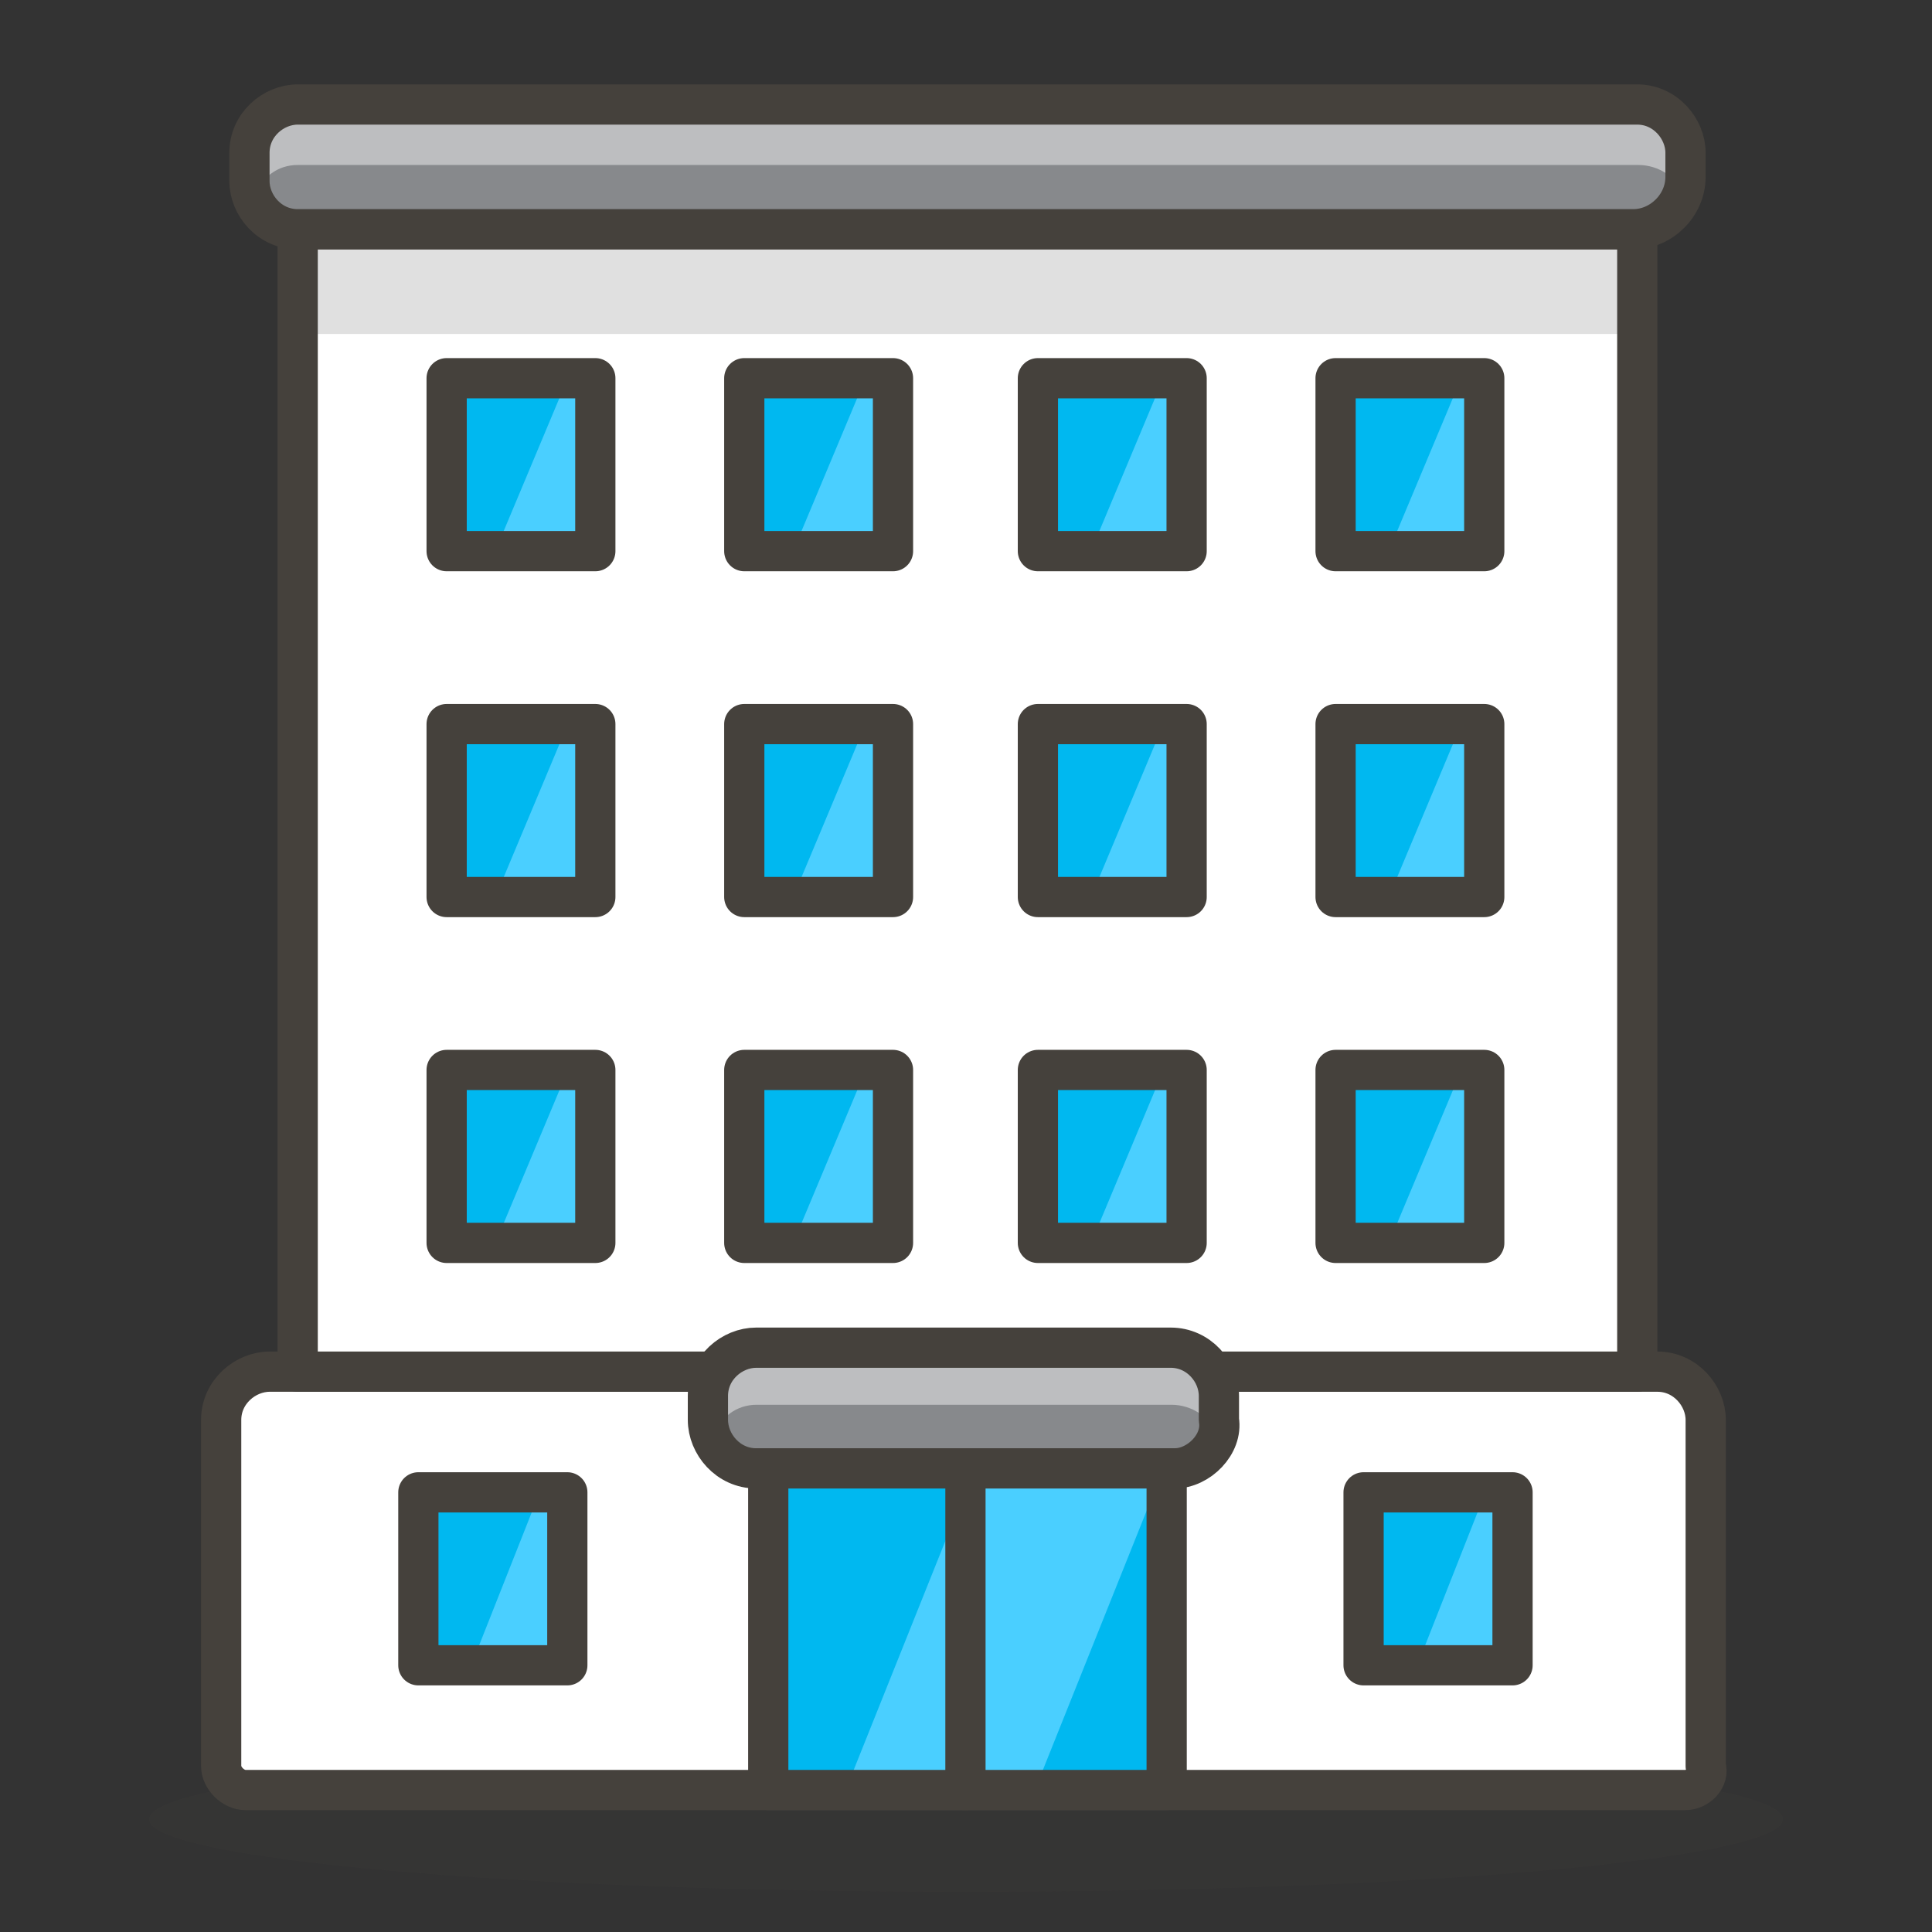 <?xml version="1.0" encoding="UTF-8"?>
<svg xmlns="http://www.w3.org/2000/svg" xmlns:xlink="http://www.w3.org/1999/xlink" width="28px" height="28px" viewBox="0 0 28 28" version="1.1">
<rect x="0" y="0" width="28" height="28" fill="#333333" stroke="none"/>
<defs>
<filter id="alpha" filterUnits="objectBoundingBox" x="0%" y="0%" width="100%" height="100%">
  <feColorMatrix type="matrix" in="SourceGraphic" values="0 0 0 0 1 0 0 0 0 1 0 0 0 0 1 0 0 0 1 0"/>
</filter>
<mask id="mask0">
  <g filter="url(#alpha)">
<rect x="0" y="0" width="28" height="28" style="fill:rgb(0%,0%,0%);fill-opacity:0.149;stroke:none;"/>
  </g>
</mask>
<clipPath id="clip1">
  <rect x="0" y="0" width="28" height="28"/>
</clipPath>
<g id="surface5" clip-path="url(#clip1)">
<path style=" stroke:none;fill-rule:nonzero;fill:rgb(27.059%,25.49%,23.529%);fill-opacity:1;" d="M 25.84 26.367 C 25.84 25.785 20.539 25.316 14 25.316 C 7.461 25.316 2.16 25.785 2.16 26.367 C 2.16 26.945 7.461 27.418 14 27.418 C 20.539 27.418 25.84 26.945 25.84 26.367 Z M 25.84 26.367 "/>
</g>
</defs>
<g id="surface1">
<use xlink:href="#surface5" mask="url(#mask0)"/>
<path style="fill-rule:nonzero;fill:rgb(100%,100%,100%);fill-opacity:1;stroke-width:1;stroke-linecap:round;stroke-linejoin:round;stroke:rgb(27.059%,25.49%,23.529%);stroke-opacity:1;stroke-miterlimit:10;" d="M 41.9 44.498 L 6.1 44.498 C 5.799 44.498 5.498 44.203 5.498 43.902 L 5.498 35.297 C 5.498 34.6 6.1 34.098 6.703 34.098 L 41.203 34.098 C 41.9 34.098 42.402 34.701 42.402 35.297 L 42.402 43.902 C 42.502 44.203 42.201 44.498 41.9 44.498 Z M 41.9 44.498 " transform="matrix(0.583,0,0,0.583,0,0)"/>
<path style=" stroke:none;fill-rule:nonzero;fill:rgb(100%,100%,100%);fill-opacity:1;" d="M 4.316 3.324 L 23.742 3.324 L 23.742 19.891 L 4.316 19.891 Z M 4.316 3.324 "/>
<path style=" stroke:none;fill-rule:nonzero;fill:rgb(87.843%,87.843%,87.843%);fill-opacity:1;" d="M 4.316 3.324 L 23.742 3.324 L 23.742 4.84 L 4.316 4.84 Z M 4.316 3.324 "/>
<path style="fill:none;stroke-width:1;stroke-linecap:round;stroke-linejoin:round;stroke:rgb(27.059%,25.49%,23.529%);stroke-opacity:1;stroke-miterlimit:10;" d="M 7.4 5.699 L 40.701 5.699 L 40.701 34.098 L 7.4 34.098 Z M 7.4 5.699 " transform="matrix(0.583,0,0,0.583,0,0)"/>
<path style=" stroke:none;fill-rule:nonzero;fill:rgb(52.941%,53.725%,54.902%);fill-opacity:1;" d="M 23.684 3.324 L 4.316 3.324 C 3.91 3.324 3.617 2.977 3.617 2.625 L 3.617 2.215 C 3.617 1.809 3.965 1.516 4.316 1.516 L 23.742 1.516 C 24.148 1.516 24.441 1.867 24.441 2.215 L 24.441 2.566 C 24.441 2.977 24.09 3.324 23.684 3.324 Z M 23.684 3.324 "/>
<path style=" stroke:none;fill-rule:nonzero;fill:rgb(74.118%,74.51%,75.294%);fill-opacity:1;" d="M 23.684 1.516 L 4.316 1.516 C 3.91 1.516 3.617 1.867 3.617 2.215 L 3.617 2.566 C 3.617 2.684 3.617 2.742 3.676 2.859 C 3.793 2.566 4.023 2.391 4.316 2.391 L 23.742 2.391 C 24.035 2.391 24.324 2.566 24.383 2.859 C 24.441 2.801 24.441 2.684 24.441 2.566 L 24.441 2.215 C 24.441 1.809 24.09 1.516 23.684 1.516 Z M 23.684 1.516 "/>
<path style="fill:none;stroke-width:1;stroke-linecap:round;stroke-linejoin:round;stroke:rgb(27.059%,25.49%,23.529%);stroke-opacity:1;stroke-miterlimit:10;" d="M 40.6 5.699 L 7.4 5.699 C 6.703 5.699 6.201 5.103 6.201 4.5 L 6.201 3.797 C 6.201 3.1 6.797 2.598 7.4 2.598 L 40.701 2.598 C 41.397 2.598 41.9 3.201 41.9 3.797 L 41.9 4.4 C 41.9 5.103 41.297 5.699 40.6 5.699 Z M 40.6 5.699 " transform="matrix(0.583,0,0,0.583,0,0)"/>
<path style=" stroke:none;fill-rule:nonzero;fill:rgb(0%,72.157%,94.118%);fill-opacity:1;" d="M 11.141 21.293 L 16.918 21.293 L 16.918 25.957 L 11.141 25.957 Z M 11.141 21.293 "/>
<path style=" stroke:none;fill-rule:nonzero;fill:rgb(29.02%,81.176%,100%);fill-opacity:1;" d="M 12.25 25.957 L 14.992 25.957 L 16.859 21.293 L 14.117 21.293 Z M 12.25 25.957 "/>
<path style="fill:none;stroke-width:1;stroke-linecap:round;stroke-linejoin:round;stroke:rgb(27.059%,25.49%,23.529%);stroke-opacity:1;stroke-miterlimit:10;" d="M 19.098 36.502 L 29.002 36.502 L 29.002 44.498 L 19.098 44.498 Z M 19.098 36.502 " transform="matrix(0.583,0,0,0.583,0,0)"/>
<path style=" stroke:none;fill-rule:nonzero;fill:rgb(0%,72.157%,94.118%);fill-opacity:1;" d="M 6.066 21.641 L 8.227 21.641 L 8.227 24.148 L 6.066 24.148 Z M 6.066 21.641 "/>
<path style=" stroke:none;fill-rule:nonzero;fill:rgb(29.02%,81.176%,100%);fill-opacity:1;" d="M 6.824 24.148 L 8.227 24.148 L 8.227 21.641 L 7.816 21.641 Z M 6.824 24.148 "/>
<path style=" stroke:none;fill-rule:nonzero;fill:rgb(0%,72.157%,94.118%);fill-opacity:1;" d="M 6.477 15.516 L 8.633 15.516 L 8.633 18.023 L 6.477 18.023 Z M 6.477 15.516 "/>
<path style=" stroke:none;fill-rule:nonzero;fill:rgb(29.02%,81.176%,100%);fill-opacity:1;" d="M 7.176 18.023 L 8.633 18.023 L 8.633 15.516 L 8.227 15.516 Z M 7.176 18.023 "/>
<path style=" stroke:none;fill-rule:nonzero;fill:rgb(0%,72.157%,94.118%);fill-opacity:1;" d="M 19.367 15.516 L 21.523 15.516 L 21.523 18.023 L 19.367 18.023 Z M 19.367 15.516 "/>
<path style=" stroke:none;fill-rule:nonzero;fill:rgb(29.02%,81.176%,100%);fill-opacity:1;" d="M 20.125 18.023 L 21.523 18.023 L 21.523 15.516 L 21.176 15.516 Z M 20.125 18.023 "/>
<path style=" stroke:none;fill-rule:nonzero;fill:rgb(0%,72.157%,94.118%);fill-opacity:1;" d="M 15.051 15.516 L 17.207 15.516 L 17.207 18.023 L 15.051 18.023 Z M 15.051 15.516 "/>
<path style=" stroke:none;fill-rule:nonzero;fill:rgb(29.02%,81.176%,100%);fill-opacity:1;" d="M 15.809 18.023 L 17.207 18.023 L 17.207 15.516 L 16.859 15.516 Z M 15.809 18.023 "/>
<path style=" stroke:none;fill-rule:nonzero;fill:rgb(0%,72.157%,94.118%);fill-opacity:1;" d="M 10.793 15.516 L 12.949 15.516 L 12.949 18.023 L 10.793 18.023 Z M 10.793 15.516 "/>
<path style=" stroke:none;fill-rule:nonzero;fill:rgb(29.02%,81.176%,100%);fill-opacity:1;" d="M 11.492 18.023 L 12.949 18.023 L 12.949 15.516 L 12.543 15.516 Z M 11.492 18.023 "/>
<path style=" stroke:none;fill-rule:nonzero;fill:rgb(0%,72.157%,94.118%);fill-opacity:1;" d="M 6.477 10.5 L 8.633 10.5 L 8.633 13.008 L 6.477 13.008 Z M 6.477 10.5 "/>
<path style=" stroke:none;fill-rule:nonzero;fill:rgb(29.02%,81.176%,100%);fill-opacity:1;" d="M 7.176 13.008 L 8.633 13.008 L 8.633 10.5 L 8.227 10.5 Z M 7.176 13.008 "/>
<path style=" stroke:none;fill-rule:nonzero;fill:rgb(0%,72.157%,94.118%);fill-opacity:1;" d="M 19.367 10.5 L 21.523 10.5 L 21.523 13.008 L 19.367 13.008 Z M 19.367 10.5 "/>
<path style=" stroke:none;fill-rule:nonzero;fill:rgb(29.02%,81.176%,100%);fill-opacity:1;" d="M 20.125 13.008 L 21.523 13.008 L 21.523 10.5 L 21.176 10.5 Z M 20.125 13.008 "/>
<path style=" stroke:none;fill-rule:nonzero;fill:rgb(0%,72.157%,94.118%);fill-opacity:1;" d="M 15.051 10.5 L 17.207 10.5 L 17.207 13.008 L 15.051 13.008 Z M 15.051 10.5 "/>
<path style=" stroke:none;fill-rule:nonzero;fill:rgb(29.02%,81.176%,100%);fill-opacity:1;" d="M 15.809 13.008 L 17.207 13.008 L 17.207 10.5 L 16.859 10.5 Z M 15.809 13.008 "/>
<path style=" stroke:none;fill-rule:nonzero;fill:rgb(0%,72.157%,94.118%);fill-opacity:1;" d="M 10.793 10.5 L 12.949 10.5 L 12.949 13.008 L 10.793 13.008 Z M 10.793 10.5 "/>
<path style=" stroke:none;fill-rule:nonzero;fill:rgb(29.02%,81.176%,100%);fill-opacity:1;" d="M 11.492 13.008 L 12.949 13.008 L 12.949 10.5 L 12.543 10.5 Z M 11.492 13.008 "/>
<path style=" stroke:none;fill-rule:nonzero;fill:rgb(0%,72.157%,94.118%);fill-opacity:1;" d="M 6.477 5.484 L 8.633 5.484 L 8.633 7.992 L 6.477 7.992 Z M 6.477 5.484 "/>
<path style=" stroke:none;fill-rule:nonzero;fill:rgb(29.02%,81.176%,100%);fill-opacity:1;" d="M 7.176 7.992 L 8.633 7.992 L 8.633 5.484 L 8.227 5.484 Z M 7.176 7.992 "/>
<path style=" stroke:none;fill-rule:nonzero;fill:rgb(0%,72.157%,94.118%);fill-opacity:1;" d="M 19.367 5.484 L 21.523 5.484 L 21.523 7.992 L 19.367 7.992 Z M 19.367 5.484 "/>
<path style=" stroke:none;fill-rule:nonzero;fill:rgb(29.02%,81.176%,100%);fill-opacity:1;" d="M 20.125 7.992 L 21.523 7.992 L 21.523 5.484 L 21.176 5.484 Z M 20.125 7.992 "/>
<path style=" stroke:none;fill-rule:nonzero;fill:rgb(0%,72.157%,94.118%);fill-opacity:1;" d="M 15.051 5.484 L 17.207 5.484 L 17.207 7.992 L 15.051 7.992 Z M 15.051 5.484 "/>
<path style=" stroke:none;fill-rule:nonzero;fill:rgb(29.02%,81.176%,100%);fill-opacity:1;" d="M 15.809 7.992 L 17.207 7.992 L 17.207 5.484 L 16.859 5.484 Z M 15.809 7.992 "/>
<path style=" stroke:none;fill-rule:nonzero;fill:rgb(0%,72.157%,94.118%);fill-opacity:1;" d="M 10.793 5.484 L 12.949 5.484 L 12.949 7.992 L 10.793 7.992 Z M 10.793 5.484 "/>
<path style=" stroke:none;fill-rule:nonzero;fill:rgb(29.02%,81.176%,100%);fill-opacity:1;" d="M 11.492 7.992 L 12.949 7.992 L 12.949 5.484 L 12.543 5.484 Z M 11.492 7.992 "/>
<path style="fill:none;stroke-width:1;stroke-linecap:round;stroke-linejoin:round;stroke:rgb(27.059%,25.49%,23.529%);stroke-opacity:1;stroke-miterlimit:10;" d="M 11.103 26.598 L 14.799 26.598 L 14.799 30.897 L 11.103 30.897 Z M 11.103 26.598 " transform="matrix(0.583,0,0,0.583,0,0)"/>
<path style="fill:none;stroke-width:1;stroke-linecap:round;stroke-linejoin:round;stroke:rgb(27.059%,25.49%,23.529%);stroke-opacity:1;stroke-miterlimit:10;" d="M 33.201 26.598 L 36.897 26.598 L 36.897 30.897 L 33.201 30.897 Z M 33.201 26.598 " transform="matrix(0.583,0,0,0.583,0,0)"/>
<path style="fill:none;stroke-width:1;stroke-linecap:round;stroke-linejoin:round;stroke:rgb(27.059%,25.49%,23.529%);stroke-opacity:1;stroke-miterlimit:10;" d="M 25.801 26.598 L 29.498 26.598 L 29.498 30.897 L 25.801 30.897 Z M 25.801 26.598 " transform="matrix(0.583,0,0,0.583,0,0)"/>
<path style="fill:none;stroke-width:1;stroke-linecap:round;stroke-linejoin:round;stroke:rgb(27.059%,25.49%,23.529%);stroke-opacity:1;stroke-miterlimit:10;" d="M 18.502 26.598 L 22.199 26.598 L 22.199 30.897 L 18.502 30.897 Z M 18.502 26.598 " transform="matrix(0.583,0,0,0.583,0,0)"/>
<path style="fill:none;stroke-width:1;stroke-linecap:round;stroke-linejoin:round;stroke:rgb(27.059%,25.49%,23.529%);stroke-opacity:1;stroke-miterlimit:10;" d="M 11.103 18 L 14.799 18 L 14.799 22.299 L 11.103 22.299 Z M 11.103 18 " transform="matrix(0.583,0,0,0.583,0,0)"/>
<path style="fill:none;stroke-width:1;stroke-linecap:round;stroke-linejoin:round;stroke:rgb(27.059%,25.49%,23.529%);stroke-opacity:1;stroke-miterlimit:10;" d="M 33.201 18 L 36.897 18 L 36.897 22.299 L 33.201 22.299 Z M 33.201 18 " transform="matrix(0.583,0,0,0.583,0,0)"/>
<path style="fill:none;stroke-width:1;stroke-linecap:round;stroke-linejoin:round;stroke:rgb(27.059%,25.49%,23.529%);stroke-opacity:1;stroke-miterlimit:10;" d="M 25.801 18 L 29.498 18 L 29.498 22.299 L 25.801 22.299 Z M 25.801 18 " transform="matrix(0.583,0,0,0.583,0,0)"/>
<path style="fill:none;stroke-width:1;stroke-linecap:round;stroke-linejoin:round;stroke:rgb(27.059%,25.49%,23.529%);stroke-opacity:1;stroke-miterlimit:10;" d="M 18.502 18 L 22.199 18 L 22.199 22.299 L 18.502 22.299 Z M 18.502 18 " transform="matrix(0.583,0,0,0.583,0,0)"/>
<path style="fill:none;stroke-width:1;stroke-linecap:round;stroke-linejoin:round;stroke:rgb(27.059%,25.49%,23.529%);stroke-opacity:1;stroke-miterlimit:10;" d="M 11.103 9.402 L 14.799 9.402 L 14.799 13.701 L 11.103 13.701 Z M 11.103 9.402 " transform="matrix(0.583,0,0,0.583,0,0)"/>
<path style="fill:none;stroke-width:1;stroke-linecap:round;stroke-linejoin:round;stroke:rgb(27.059%,25.49%,23.529%);stroke-opacity:1;stroke-miterlimit:10;" d="M 33.201 9.402 L 36.897 9.402 L 36.897 13.701 L 33.201 13.701 Z M 33.201 9.402 " transform="matrix(0.583,0,0,0.583,0,0)"/>
<path style="fill:none;stroke-width:1;stroke-linecap:round;stroke-linejoin:round;stroke:rgb(27.059%,25.49%,23.529%);stroke-opacity:1;stroke-miterlimit:10;" d="M 25.801 9.402 L 29.498 9.402 L 29.498 13.701 L 25.801 13.701 Z M 25.801 9.402 " transform="matrix(0.583,0,0,0.583,0,0)"/>
<path style="fill:none;stroke-width:1;stroke-linecap:round;stroke-linejoin:round;stroke:rgb(27.059%,25.49%,23.529%);stroke-opacity:1;stroke-miterlimit:10;" d="M 18.502 9.402 L 22.199 9.402 L 22.199 13.701 L 18.502 13.701 Z M 18.502 9.402 " transform="matrix(0.583,0,0,0.583,0,0)"/>
<path style=" stroke:none;fill-rule:nonzero;fill:rgb(0%,72.157%,94.118%);fill-opacity:1;" d="M 19.773 21.641 L 21.934 21.641 L 21.934 24.148 L 19.773 24.148 Z M 19.773 21.641 "/>
<path style=" stroke:none;fill-rule:nonzero;fill:rgb(29.02%,81.176%,100%);fill-opacity:1;" d="M 20.535 24.148 L 21.934 24.148 L 21.934 21.641 L 21.523 21.641 Z M 20.535 24.148 "/>
<path style="fill:none;stroke-width:1;stroke-linecap:round;stroke-linejoin:round;stroke:rgb(27.059%,25.49%,23.529%);stroke-opacity:1;stroke-miterlimit:10;" d="M 10.4 37.098 L 14.103 37.098 L 14.103 41.397 L 10.4 41.397 Z M 10.4 37.098 " transform="matrix(0.583,0,0,0.583,0,0)"/>
<path style="fill:none;stroke-width:1;stroke-linecap:round;stroke-linejoin:round;stroke:rgb(27.059%,25.49%,23.529%);stroke-opacity:1;stroke-miterlimit:10;" d="M 33.897 37.098 L 37.6 37.098 L 37.6 41.397 L 33.897 41.397 Z M 33.897 37.098 " transform="matrix(0.583,0,0,0.583,0,0)"/>
<path style="fill:none;stroke-width:1;stroke-linecap:round;stroke-linejoin:round;stroke:rgb(27.059%,25.49%,23.529%);stroke-opacity:1;stroke-miterlimit:10;" d="M 24 36.502 L 24 44.498 " transform="matrix(0.583,0,0,0.583,0,0)"/>
<path style=" stroke:none;fill-rule:nonzero;fill:rgb(52.941%,53.725%,54.902%);fill-opacity:1;" d="M 17.035 21.293 L 10.965 21.293 C 10.559 21.293 10.266 20.941 10.266 20.59 L 10.266 20.242 C 10.266 19.832 10.617 19.543 10.965 19.543 L 16.977 19.543 C 17.383 19.543 17.676 19.891 17.676 20.242 L 17.676 20.59 C 17.734 20.941 17.383 21.293 17.035 21.293 Z M 17.035 21.293 "/>
<path style=" stroke:none;fill-rule:nonzero;fill:rgb(74.118%,74.51%,75.294%);fill-opacity:1;" d="M 17.035 19.484 L 10.965 19.484 C 10.559 19.484 10.266 19.832 10.266 20.184 L 10.266 20.535 C 10.266 20.648 10.266 20.707 10.324 20.824 C 10.441 20.535 10.676 20.359 10.965 20.359 L 16.977 20.359 C 17.266 20.359 17.559 20.535 17.617 20.824 C 17.676 20.766 17.676 20.648 17.676 20.535 L 17.676 20.184 C 17.734 19.832 17.383 19.484 17.035 19.484 Z M 17.035 19.484 "/>
<path style="fill:none;stroke-width:1;stroke-linecap:round;stroke-linejoin:round;stroke:rgb(27.059%,25.49%,23.529%);stroke-opacity:1;stroke-miterlimit:10;" d="M 29.203 36.502 L 18.797 36.502 C 18.1 36.502 17.598 35.9 17.598 35.297 L 17.598 34.701 C 17.598 33.998 18.201 33.502 18.797 33.502 L 29.103 33.502 C 29.799 33.502 30.301 34.098 30.301 34.701 L 30.301 35.297 C 30.402 35.9 29.799 36.502 29.203 36.502 Z M 29.203 36.502 " transform="matrix(0.583,0,0,0.583,0,0)"/>
</g>
</svg>
